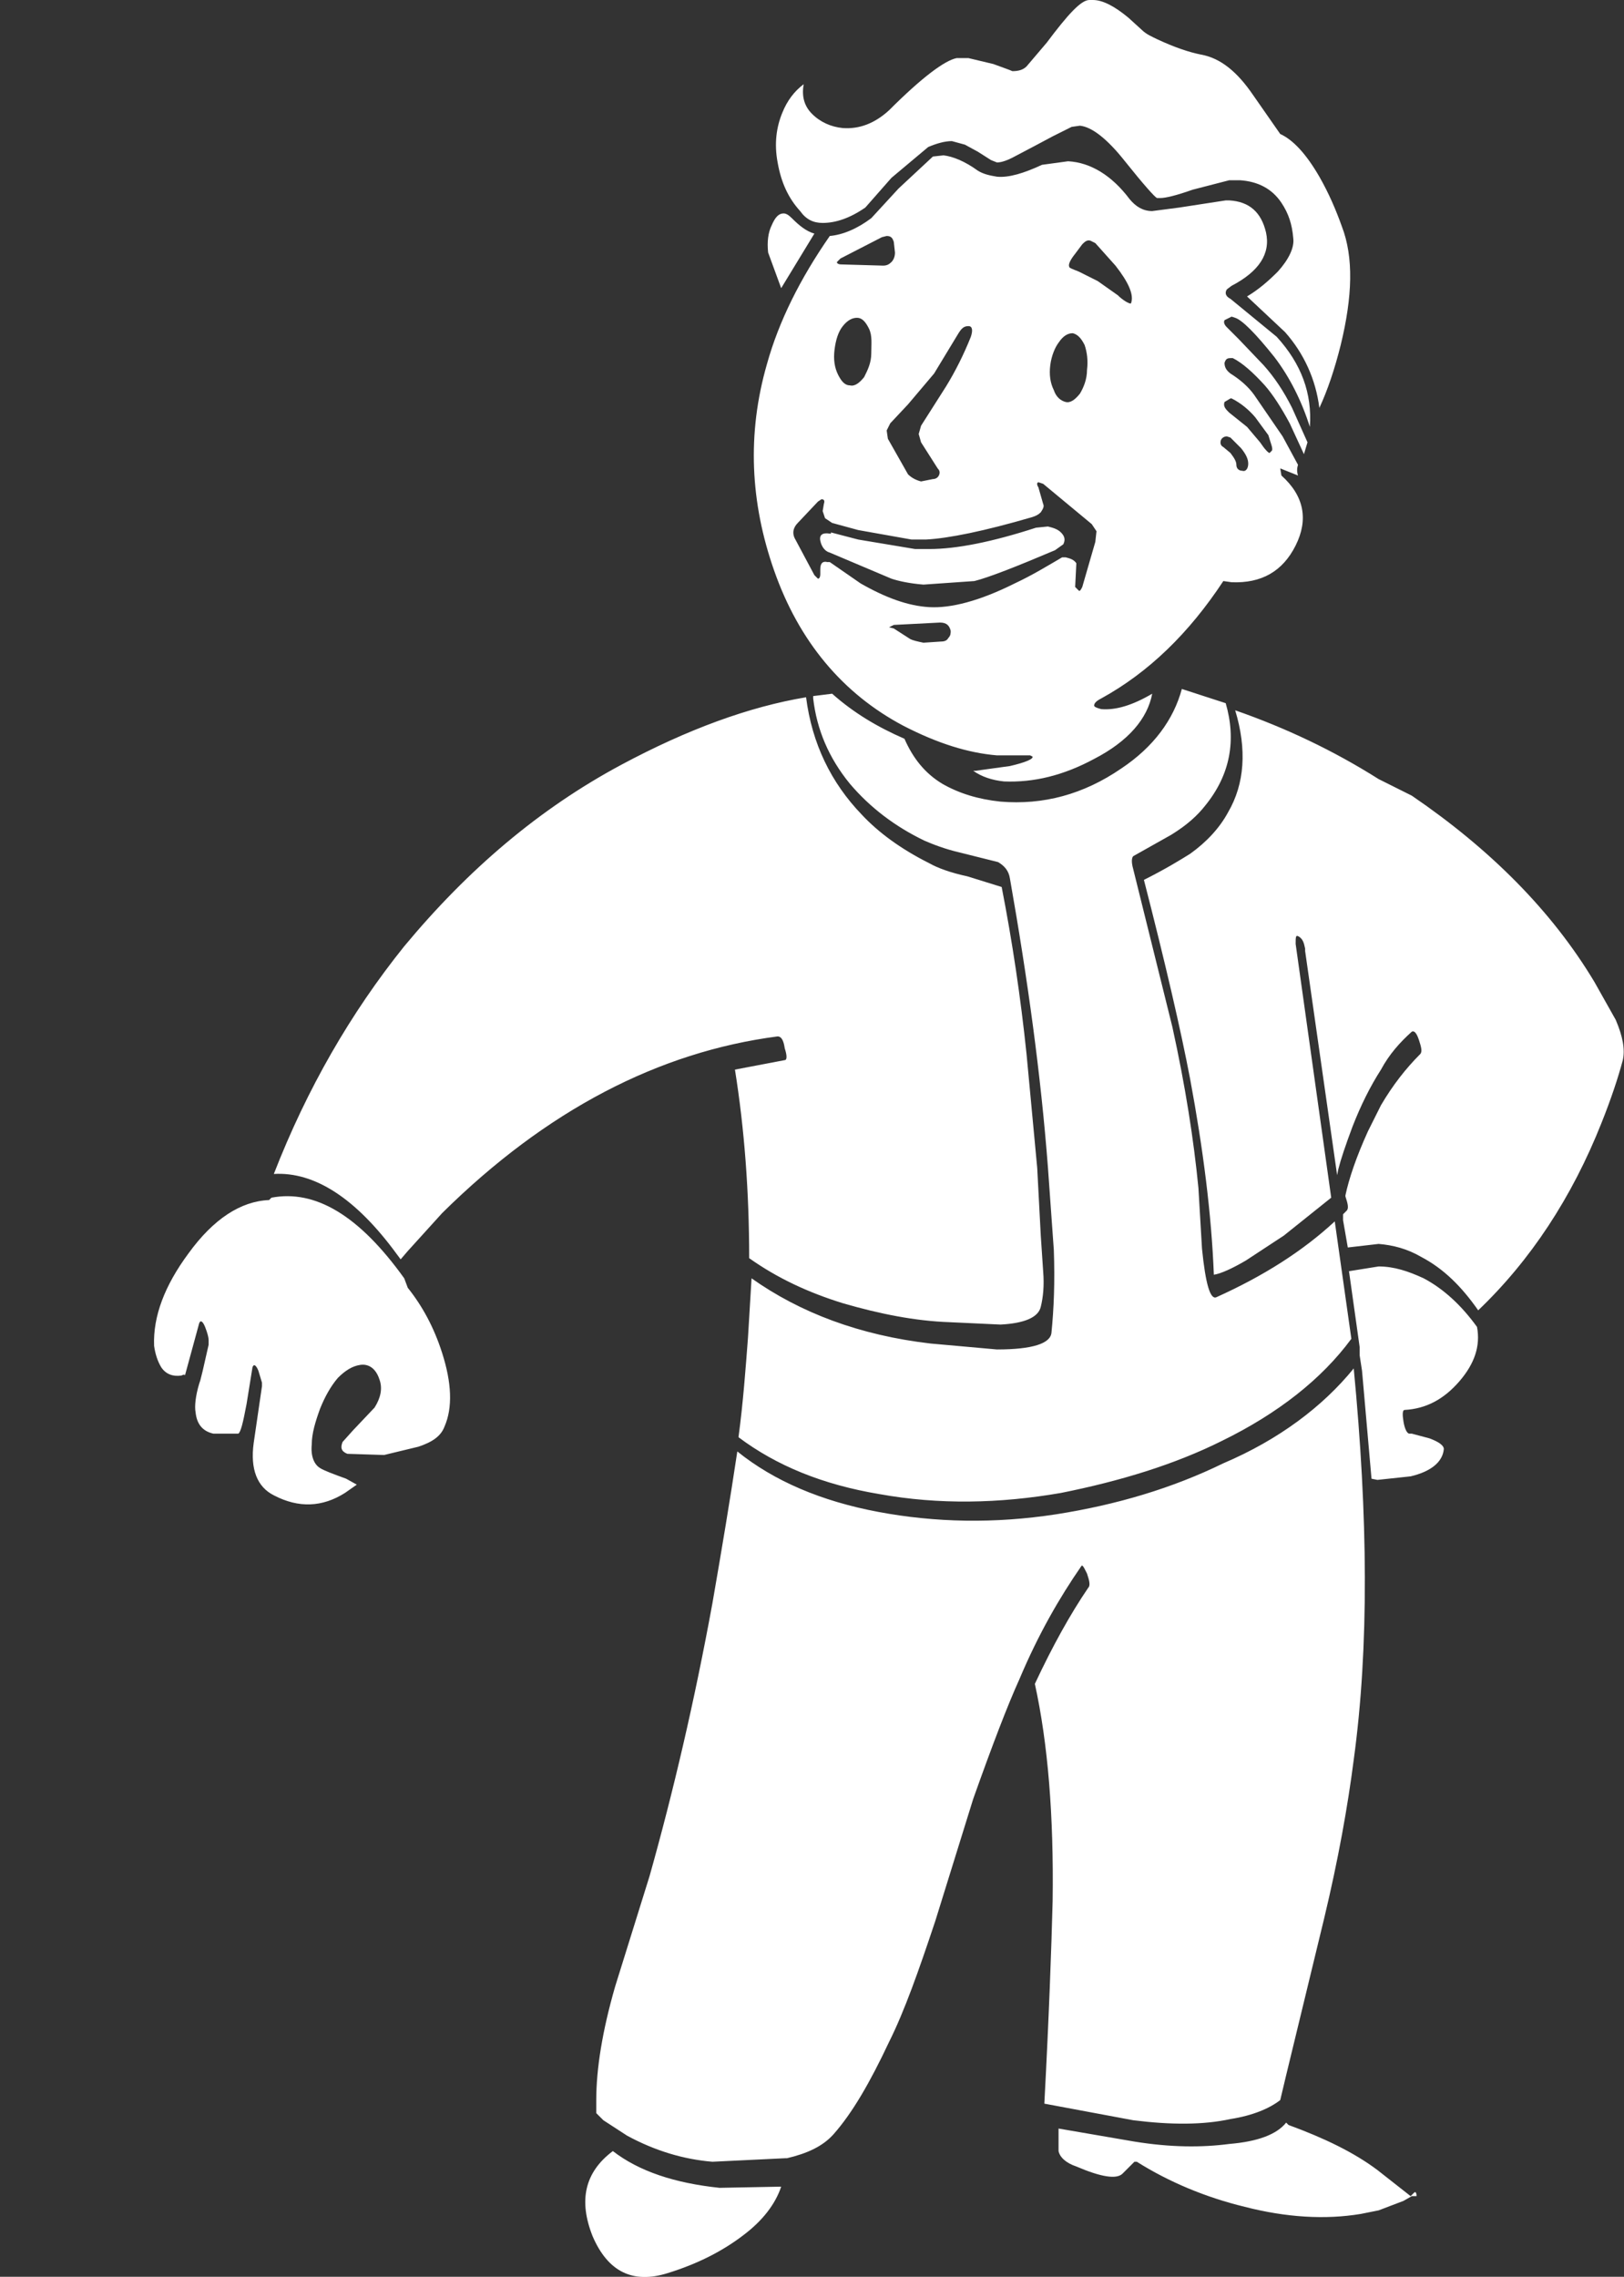 <?xml version="1.0" encoding="utf-8"?>
<!-- Generator: Adobe Illustrator 24.3.0, SVG Export Plug-In . SVG Version: 6.00 Build 0)  -->
<svg version="1.1" id="Layer_1" xmlns="http://www.w3.org/2000/svg" xmlns:xlink="http://www.w3.org/1999/xlink" x="0px" y="0px"
	 viewBox="0 0 137 192" style="enable-background:new 0 0 137 192;" xml:space="preserve">
<rect x="0" y="0" width="137" height="192" fill="#333333" stroke="none"/>
<style type="text/css">
	.st0{fill:#FFFFFF;}
</style>
<g id="surface1">
	<path class="st0" d="M105.7,8l2.3,3.3c1.1,0.5,2.2,1.7,3.3,3.6c0.8,1.4,1.4,2.8,1.9,4.2c1,2.6,0.9,5.9-0.1,10
		c-0.5,2-1.1,3.8-1.8,5.3c-0.3-2.4-1.3-4.6-2.9-6.4l-3.2-3c1-0.6,1.8-1.3,2.6-2.1c0.9-1,1.4-2,1.3-2.8c-0.1-1.2-0.4-2.1-1-3
		c-0.8-1.2-2-1.8-3.5-1.9h-0.9l-3.1,0.8c-1.4,0.5-2.3,0.7-2.7,0.7l-0.3,0c-0.2-0.1-1.1-1.1-2.7-3.1c-1.5-1.9-2.8-2.9-3.8-3l-0.7,0.1
		l-1.6,0.8l-1.5,0.8l-1.9,1c-0.6,0.3-1,0.4-1.3,0.4l-0.5-0.2l-1.1-0.7l-1.1-0.6l-1.1-0.3c-0.6,0-1.3,0.2-2,0.5L75.2,15L73,17.5
		c-1.3,0.9-2.5,1.3-3.6,1.3c-0.8,0-1.4-0.3-1.9-1c-1-1.1-1.6-2.4-1.9-4.1c-0.3-1.6-0.1-3,0.4-4.2c0.4-1,1-1.8,1.8-2.4
		c-0.2,1.1,0.1,1.9,0.7,2.5c0.7,0.7,1.6,1.1,2.6,1.2c1.4,0.1,2.7-0.4,3.9-1.5c2.8-2.8,4.7-4.2,5.7-4.4l1,0l2.1,0.5
		c0.8,0.3,1.4,0.5,1.6,0.6c0.5,0,0.9-0.1,1.2-0.4l1.7-2C90.1,1.2,91.2,0,91.9,0h0.3c0.8,0,1.8,0.5,3,1.5l1.1,1
		c0.4,0.4,0.9,0.6,1.3,0.8c1.5,0.7,2.7,1.1,3.7,1.3C103,4.9,104.4,6.1,105.7,8 M106.8,19.6c0.4,1.8-0.6,3.3-2.9,4.5l-0.4,0.3
		c-0.2,0.3-0.1,0.6,0.3,0.8l3.9,3.2c2.1,2.3,3,4.8,2.8,7.6c-0.7-2.2-1.7-4.2-3-5.9c-1.6-2-2.7-3.1-3.3-3.3l-0.3-0.1l-0.6,0.3
		c-0.1,0.2,0,0.4,0.2,0.6l1,1l2.1,2.2c0.9,1,1.7,2.2,2.4,3.6l1.3,2.9l-0.3,1l-1.2-2.6c-0.7-1.3-1.4-2.4-2.1-3.2
		c-1-1.1-1.9-1.9-2.7-2.3l-0.2,0c-0.3,0-0.4,0.1-0.5,0.4c0,0.3,0.1,0.6,0.5,0.9c0.8,0.5,1.5,1.1,2,1.8l2.4,3.5l1.3,2.4v0
		c-0.1,0.3-0.1,0.6,0,0.9l-1.5-0.6l0.1,0.6c1.9,1.7,2.3,3.7,1.2,5.9c-1.1,2.2-2.9,3.2-5.4,3.1l-0.7-0.1c-2.9,4.4-6.3,7.7-10.3,9.9
		c-0.4,0.2-0.6,0.4-0.6,0.6c0,0.1,0.2,0.2,0.6,0.3c1.2,0.1,2.6-0.3,4.3-1.3c-0.4,2.1-2,4-4.9,5.5c-2.6,1.4-5.1,2-7.6,1.9
		c-1-0.1-1.9-0.4-2.6-0.9l0.2,0l2.9-0.4c1.3-0.3,2-0.6,1.9-0.8l-0.2-0.1l-1,0h-1.8c-2.4-0.2-5-1-7.9-2.5c-5.1-2.7-8.8-7.1-10.9-13.1
		c-2-5.7-2.3-11.5-0.6-17.4c1-3.6,2.8-7.2,5.3-10.8c1.1-0.1,2.3-0.6,3.5-1.5l2.3-2.5l2.9-2.7l0.9-0.1c0.8,0.1,1.8,0.5,2.9,1.3
		c0.5,0.3,1,0.4,1.6,0.5c1,0.1,2.3-0.3,3.8-1l2.2-0.3c1.9,0.1,3.7,1.2,5.2,3.2c0.5,0.6,1.1,1,1.9,1l2.3-0.3l3.9-0.6h0.3
		C105.4,17,106.4,17.9,106.8,19.6 M95.4,25.6L95.4,25.6c0.3-0.7-0.2-1.8-1.3-3.2l-1.7-1.9l-0.4-0.2c-0.3-0.1-0.5,0.1-0.7,0.3
		l-0.6,0.8c-0.4,0.5-0.6,0.9-0.5,1.1c0,0.1,0.3,0.2,0.8,0.4l1.6,0.8l1.7,1.2C94.7,25.3,95.2,25.6,95.4,25.6 M105.9,35.2
		c-0.5-0.6-1.2-1.2-2-1.6h-0.1l-0.5,0.3c-0.1,0.3,0,0.5,0.3,0.8l0.1,0.1l1.5,1.2l1.1,1.3c0.4,0.6,0.7,0.9,0.8,0.9l0.2-0.2
		c0.1-0.2-0.1-0.6-0.3-1.3L105.9,35.2 M103.5,36.8c-0.2,0-0.4,0.1-0.5,0.3c-0.1,0.3,0,0.5,0.2,0.6l0.6,0.5c0.3,0.4,0.5,0.7,0.5,1
		c0,0.3,0.2,0.5,0.5,0.5c0.3,0.1,0.5-0.2,0.5-0.6c0-0.4-0.2-0.8-0.6-1.3l-0.9-0.9L103.5,36.8 M92.5,44.8l-0.4-0.6L88,40.8l-0.3-0.1
		c-0.2-0.1-0.3,0.1-0.1,0.4l0.4,1.4c0.1,0.2,0,0.4-0.2,0.7c-0.2,0.2-0.4,0.3-0.7,0.4c-4.1,1.2-7.1,1.8-9,1.9h-1.2l-4.5-0.8l-2.2-0.6
		l-0.6-0.4l-0.2-0.6l0.1-0.6c0.1-0.3,0-0.4-0.2-0.4l-0.3,0.2l-1.7,1.8c-0.4,0.4-0.5,0.9-0.2,1.4l1.6,3l0.3,0.3
		c0.1,0,0.2-0.1,0.2-0.4v-0.4c0-0.5,0.2-0.7,0.6-0.6l0.2,0l2.6,1.8c2.1,1.2,4,1.9,5.8,2h0c1.8,0.1,4.2-0.5,7.2-2
		c1.5-0.7,2.8-1.5,4-2.2l0.3,0c0.4,0.1,0.7,0.2,0.9,0.5l-0.1,2l0.3,0.3c0.1,0.1,0.2-0.1,0.3-0.3l1.1-3.8L92.5,44.8 M119.1,67.1
		c6.6,4.5,11.8,9.7,15.4,15.7l1.8,3.2c0.6,1.4,0.8,2.5,0.6,3.4c-0.4,1.5-1,3.3-1.8,5.3c-2.5,6.3-6,11.6-10.4,15.8
		c-1.4-2-2.9-3.5-4.8-4.5c-1.2-0.7-2.4-1-3.6-1.1l-2.6,0.3l-0.4-2.3l0-0.5l0.3-0.3c0.2-0.2,0.1-0.6-0.1-1.2l0-0.1
		c0.3-1.4,0.9-3.2,1.9-5.4l1.1-2.2c1-1.7,2.1-3.1,3.3-4.3c0.2-0.2,0.1-0.6-0.1-1.2c-0.2-0.6-0.4-0.8-0.6-0.7c-1,0.9-1.9,1.9-2.6,3.2
		c-0.9,1.4-1.7,3-2.4,4.8c-0.6,1.6-1,2.8-1.2,3.6l-0.1,0.5l-2.7-18.9l0-0.2c-0.1-0.5-0.2-0.8-0.5-1c-0.3-0.2-0.3,0-0.3,0.6l3,21.4
		l-4,3.2l-3.2,2.1c-1.2,0.7-2.1,1.1-2.7,1.2c-0.2-5.1-0.9-10.6-2-16.5c-0.8-4.2-2.1-9.8-3.9-16.8c1.8-0.9,3.1-1.7,3.9-2.2
		c1.4-1,2.5-2.2,3.2-3.5c1.4-2.4,1.6-5.3,0.6-8.6c4.3,1.5,8.3,3.4,12.1,5.8L119.1,67.1 M95.6,72.2c-0.1,0.1-0.2,0.4,0,1.1l3.3,13.3
		c1.1,5,1.8,9.5,2.2,13.6l0.3,5.1c0.3,3,0.7,4.3,1.2,4.1c4-1.8,7.3-3.9,10-6.4l1.4,9.9c-2.5,3.4-6.2,6.3-10.9,8.6
		c-4,2-8.6,3.4-13.6,4.4c-5.2,0.9-10.3,1-15.3,0.1c-4.8-0.8-8.7-2.4-11.9-4.8c0.4-3,0.6-5.8,0.8-8.4l0.3-5c4.1,2.9,9.1,4.8,15.1,5.5
		l5.6,0.5c3,0,4.5-0.5,4.6-1.4c0.2-2,0.3-4.3,0.2-7l-0.5-7c-0.6-7.8-1.7-15.8-3.2-24.3c-0.1-0.7-0.5-1.1-1-1.4L81,71.9
		c-1.3-0.3-2.3-0.7-3-1c-2.5-1.2-4.6-2.8-6.3-4.8c-1.8-2.2-2.8-4.6-3.1-7.2l0-0.2l1.6-0.2c1.8,1.6,3.8,2.8,6.1,3.8
		c0.7,1.6,1.7,2.9,3.2,3.8c1.4,0.8,3,1.3,4.9,1.5c3.6,0.3,7-0.6,10.2-2.8c2.7-1.8,4.4-4.1,5.1-6.7l3.7,1.2c0.9,3.1,0.4,6-1.7,8.6
		c-0.7,0.9-1.6,1.7-2.9,2.5L95.6,72.2 M114.7,113.6l-0.9-6.4l2.5-0.4c1.3,0,2.5,0.4,3.8,1c1.7,0.9,3.2,2.3,4.5,4.1
		c0.3,1.6-0.2,3.1-1.5,4.6c-1.3,1.5-2.8,2.3-4.6,2.4c-0.2,0-0.2,0.4-0.1,1c0.1,0.6,0.3,1,0.5,1l0.1,0h0.1l1.5,0.4
		c0.8,0.3,1.2,0.6,1.2,0.9c-0.1,1.1-1.1,1.9-2.8,2.3l-2.8,0.3l-0.5-0.1l-0.8-9.1l-0.2-1.3L114.7,113.6 M114.2,115.4
		c1.2,12.5,1.3,23.5,0,33c-0.5,3.9-1.3,8.4-2.5,13.4l-3.2,13.2l-0.5,2.1c-0.9,0.7-2.3,1.3-4.2,1.6c-2.3,0.5-5,0.5-8.2,0.1l-7.5-1.4
		c0.4-7.5,0.6-13.2,0.7-17.1c0.1-7.2-0.4-13.3-1.5-18.3c1.5-3.2,3-5.9,4.5-8.1c0.2-0.2,0.1-0.6-0.1-1.2c-0.3-0.6-0.4-0.8-0.5-0.6
		c-1.8,2.6-3.6,5.7-5.2,9.5c-1,2.2-2.3,5.6-3.9,10.1L78.9,162c-1.4,4.2-2.6,7.6-3.9,10.2c-1.6,3.4-3.1,6-4.7,7.8
		c-0.9,1-2.2,1.6-3.9,2l-0.1,0l-6.2,0.3c-2.4-0.2-4.8-0.9-7.2-2.2l-2-1.3l-0.6-0.6l0-1.1c0-2.6,0.5-5.8,1.6-9.6l2.9-9.3
		c2-7.1,3.8-14.8,5.3-23c0.8-4.6,1.5-8.8,2.1-12.8c3.1,2.5,7.1,4.2,11.9,5.1c4.8,0.9,9.8,1,15,0.2c5.1-0.8,9.8-2.2,14.1-4.3
		C107.9,121.4,111.6,118.6,114.2,115.4 M103.7,180.8c2.4-0.2,4-0.8,4.8-1.8l0.2,0.2c3,1.1,5.5,2.3,7.5,3.8l2.8,2.2l0.3-0.3
		c0.1-0.1,0.2,0,0.2,0.3l-0.4,0l0,0l-0.7,0.4l-2.1,0.8l-1.5,0.3c-3,0.5-6.3,0.3-9.8-0.6c-3.3-0.8-6.4-2.1-9.1-3.8l-0.2,0l-1,1
		c-0.5,0.5-1.8,0.3-3.9-0.6c-0.9-0.3-1.4-0.8-1.5-1.3l0-1.9l6.4,1.1C98.8,181.1,101.4,181.1,103.7,180.8 M74.8,19.9L74.4,20
		l-3.5,1.8l-0.3,0.3c0,0.1,0.1,0.2,0.4,0.2l3.5,0.1c0.3,0,0.5-0.1,0.7-0.3c0.2-0.2,0.3-0.5,0.3-0.8l-0.1-0.9
		C75.3,20.1,75.2,19.9,74.8,19.9 M80.8,28.2l-2,3.3l-2.2,2.6l-1.5,1.6l-0.3,0.6l0.1,0.7l1.7,3c0.3,0.3,0.7,0.5,1.1,0.6l1-0.2
		c0.2,0,0.4-0.1,0.5-0.3c0.1-0.2,0.1-0.4-0.1-0.6l-1.4-2.2l-0.2-0.7l0.2-0.7l2.1-3.3c0.8-1.3,1.5-2.7,2.1-4.2
		c0.2-0.6,0.1-0.9-0.2-0.9h0C81.3,27.5,81.1,27.7,80.8,28.2 M88.6,30.8c-0.1,0.8,0,1.5,0.3,2.1c0.2,0.6,0.6,0.9,1,1h0
		c0.4,0.1,0.8-0.2,1.2-0.7c0.3-0.5,0.6-1.2,0.6-2c0.1-0.8,0-1.5-0.2-2.1c-0.3-0.6-0.6-0.9-1-1h0c-0.4,0-0.8,0.2-1.2,0.8
		C89,29.3,88.7,30,88.6,30.8 M66.8,18.4c0.6,0.6,1.2,1.1,1.9,1.3l-2.8,4.6l-1.1-3c-0.1-0.9,0-1.7,0.3-2.3c0.3-0.7,0.6-1,1-1
		C66.3,18,66.5,18.1,66.8,18.4 M73.3,27.7c-0.3-0.6-0.6-0.9-1-0.9h0c-0.4,0-0.8,0.2-1.2,0.7c-0.4,0.5-0.6,1.2-0.7,2
		c-0.1,0.8,0,1.5,0.3,2.1c0.3,0.6,0.6,0.9,1,0.9c0.4,0.1,0.8-0.2,1.2-0.7c0.3-0.6,0.6-1.2,0.6-2S73.6,28.3,73.3,27.7 M70.1,44.9
		l2.3,0.6l4.8,0.8l1.2,0c2.3,0,5.3-0.6,9-1.8l1-0.1c0.4,0.1,0.8,0.2,1.1,0.5c0.3,0.3,0.4,0.6,0.2,1L89,46.4
		c-3.3,1.4-5.6,2.3-6.8,2.6l-4.3,0.3c-1.2-0.1-2.1-0.3-2.7-0.5L70,46.6c-0.4-0.1-0.7-0.5-0.8-1c-0.1-0.5,0.2-0.7,0.8-0.6H70.1
		 M75.4,53l1.4,0.9c0.2,0.1,0.6,0.2,1.1,0.3l1.5-0.1c0.3,0,0.5-0.1,0.6-0.3c0.2-0.2,0.2-0.4,0.2-0.6c-0.1-0.4-0.3-0.7-0.9-0.7
		l-3.9,0.2l-0.4,0.2L75.4,53 M52.4,64.5c5.6-3,10.8-4.9,15.6-5.7c0.5,3.9,2.1,7.2,4.7,9.9c1.4,1.5,3.3,2.9,5.7,4.1
		c0.7,0.4,1.8,0.8,3.2,1.1l2.9,0.9c0.9,4.6,1.6,9.3,2.1,14.1c0.3,3.2,0.6,6.4,0.9,9.6l0.3,5.7l0.2,3c0.1,1.2,0,2.2-0.2,3
		c-0.2,0.9-1.4,1.4-3.4,1.5l-4.3-0.2c-2.9-0.1-5.9-0.7-9-1.6c-2.9-0.9-5.5-2.1-7.9-3.8c0-5.6-0.4-10.9-1.2-15.9l4.2-0.8
		c0.2,0,0.2-0.4,0-1c-0.1-0.7-0.3-1-0.6-1c-10,1.3-19.5,6.2-28.3,14.9l-2.9,3.2l-0.6,0.7l-0.3-0.4c-3.5-4.8-7-7-10.4-6.8
		c2.8-7.2,6.5-13.6,11-19.2C39.5,73.3,45.5,68.2,52.4,64.5 M22.9,101c3.7-0.7,7.4,1.5,11.2,6.8l0.3,0.8c1.2,1.5,2.2,3.3,2.9,5.5
		c0.8,2.5,0.9,4.6,0.2,6.2c-0.3,0.8-1,1.3-2.2,1.7l-2.9,0.7l-3.1-0.1c-0.5-0.2-0.6-0.5-0.4-1l0.9-1l1.8-1.9c0.5-0.8,0.7-1.6,0.4-2.4
		c-0.3-0.9-0.9-1.3-1.6-1.2c-0.7,0.1-1.3,0.5-1.9,1.1c-0.6,0.7-1.1,1.6-1.5,2.6c-0.4,1.1-0.7,2.1-0.7,3c-0.1,1,0.2,1.7,0.7,2
		c0.3,0.2,1.1,0.5,2.2,0.9l0.9,0.5l-1,0.7c-1.9,1.2-3.9,1.3-6,0.2c-1.4-0.7-2-2.2-1.7-4.4l0.7-4.8V117l0-0.4l-0.3-1
		c-0.2-0.5-0.4-0.6-0.5-0.3l-0.5,3.1c-0.3,1.6-0.5,2.4-0.7,2.5l-2.1,0c-0.9-0.2-1.4-0.8-1.5-1.8c-0.1-0.5,0-1.4,0.3-2.4l0.1-0.3
		l0.2-0.8l0.5-2.2l0-0.3V113c0-0.2-0.1-0.6-0.3-1.1c-0.2-0.5-0.4-0.6-0.5-0.3l-1.2,4.4c0-0.1-0.1-0.1-0.3,0
		c-0.7,0.1-1.3-0.1-1.7-0.7c-0.3-0.5-0.5-1.1-0.6-1.8c-0.1-2.5,0.9-5.1,2.9-7.8c2.1-2.9,4.4-4.4,6.8-4.5L22.9,101 M51.7,181.4
		c2.2,1.7,5.2,2.7,9,3.1l5.2-0.1c-0.5,1.5-1.6,2.9-3.2,4.1c-1.7,1.3-3.8,2.4-6.4,3.2c-2.9,0.9-5-0.1-6.3-3.1
		C48.8,185.6,49.3,183.2,51.7,181.4L51.7,181.4"/>
</g>
</svg>
